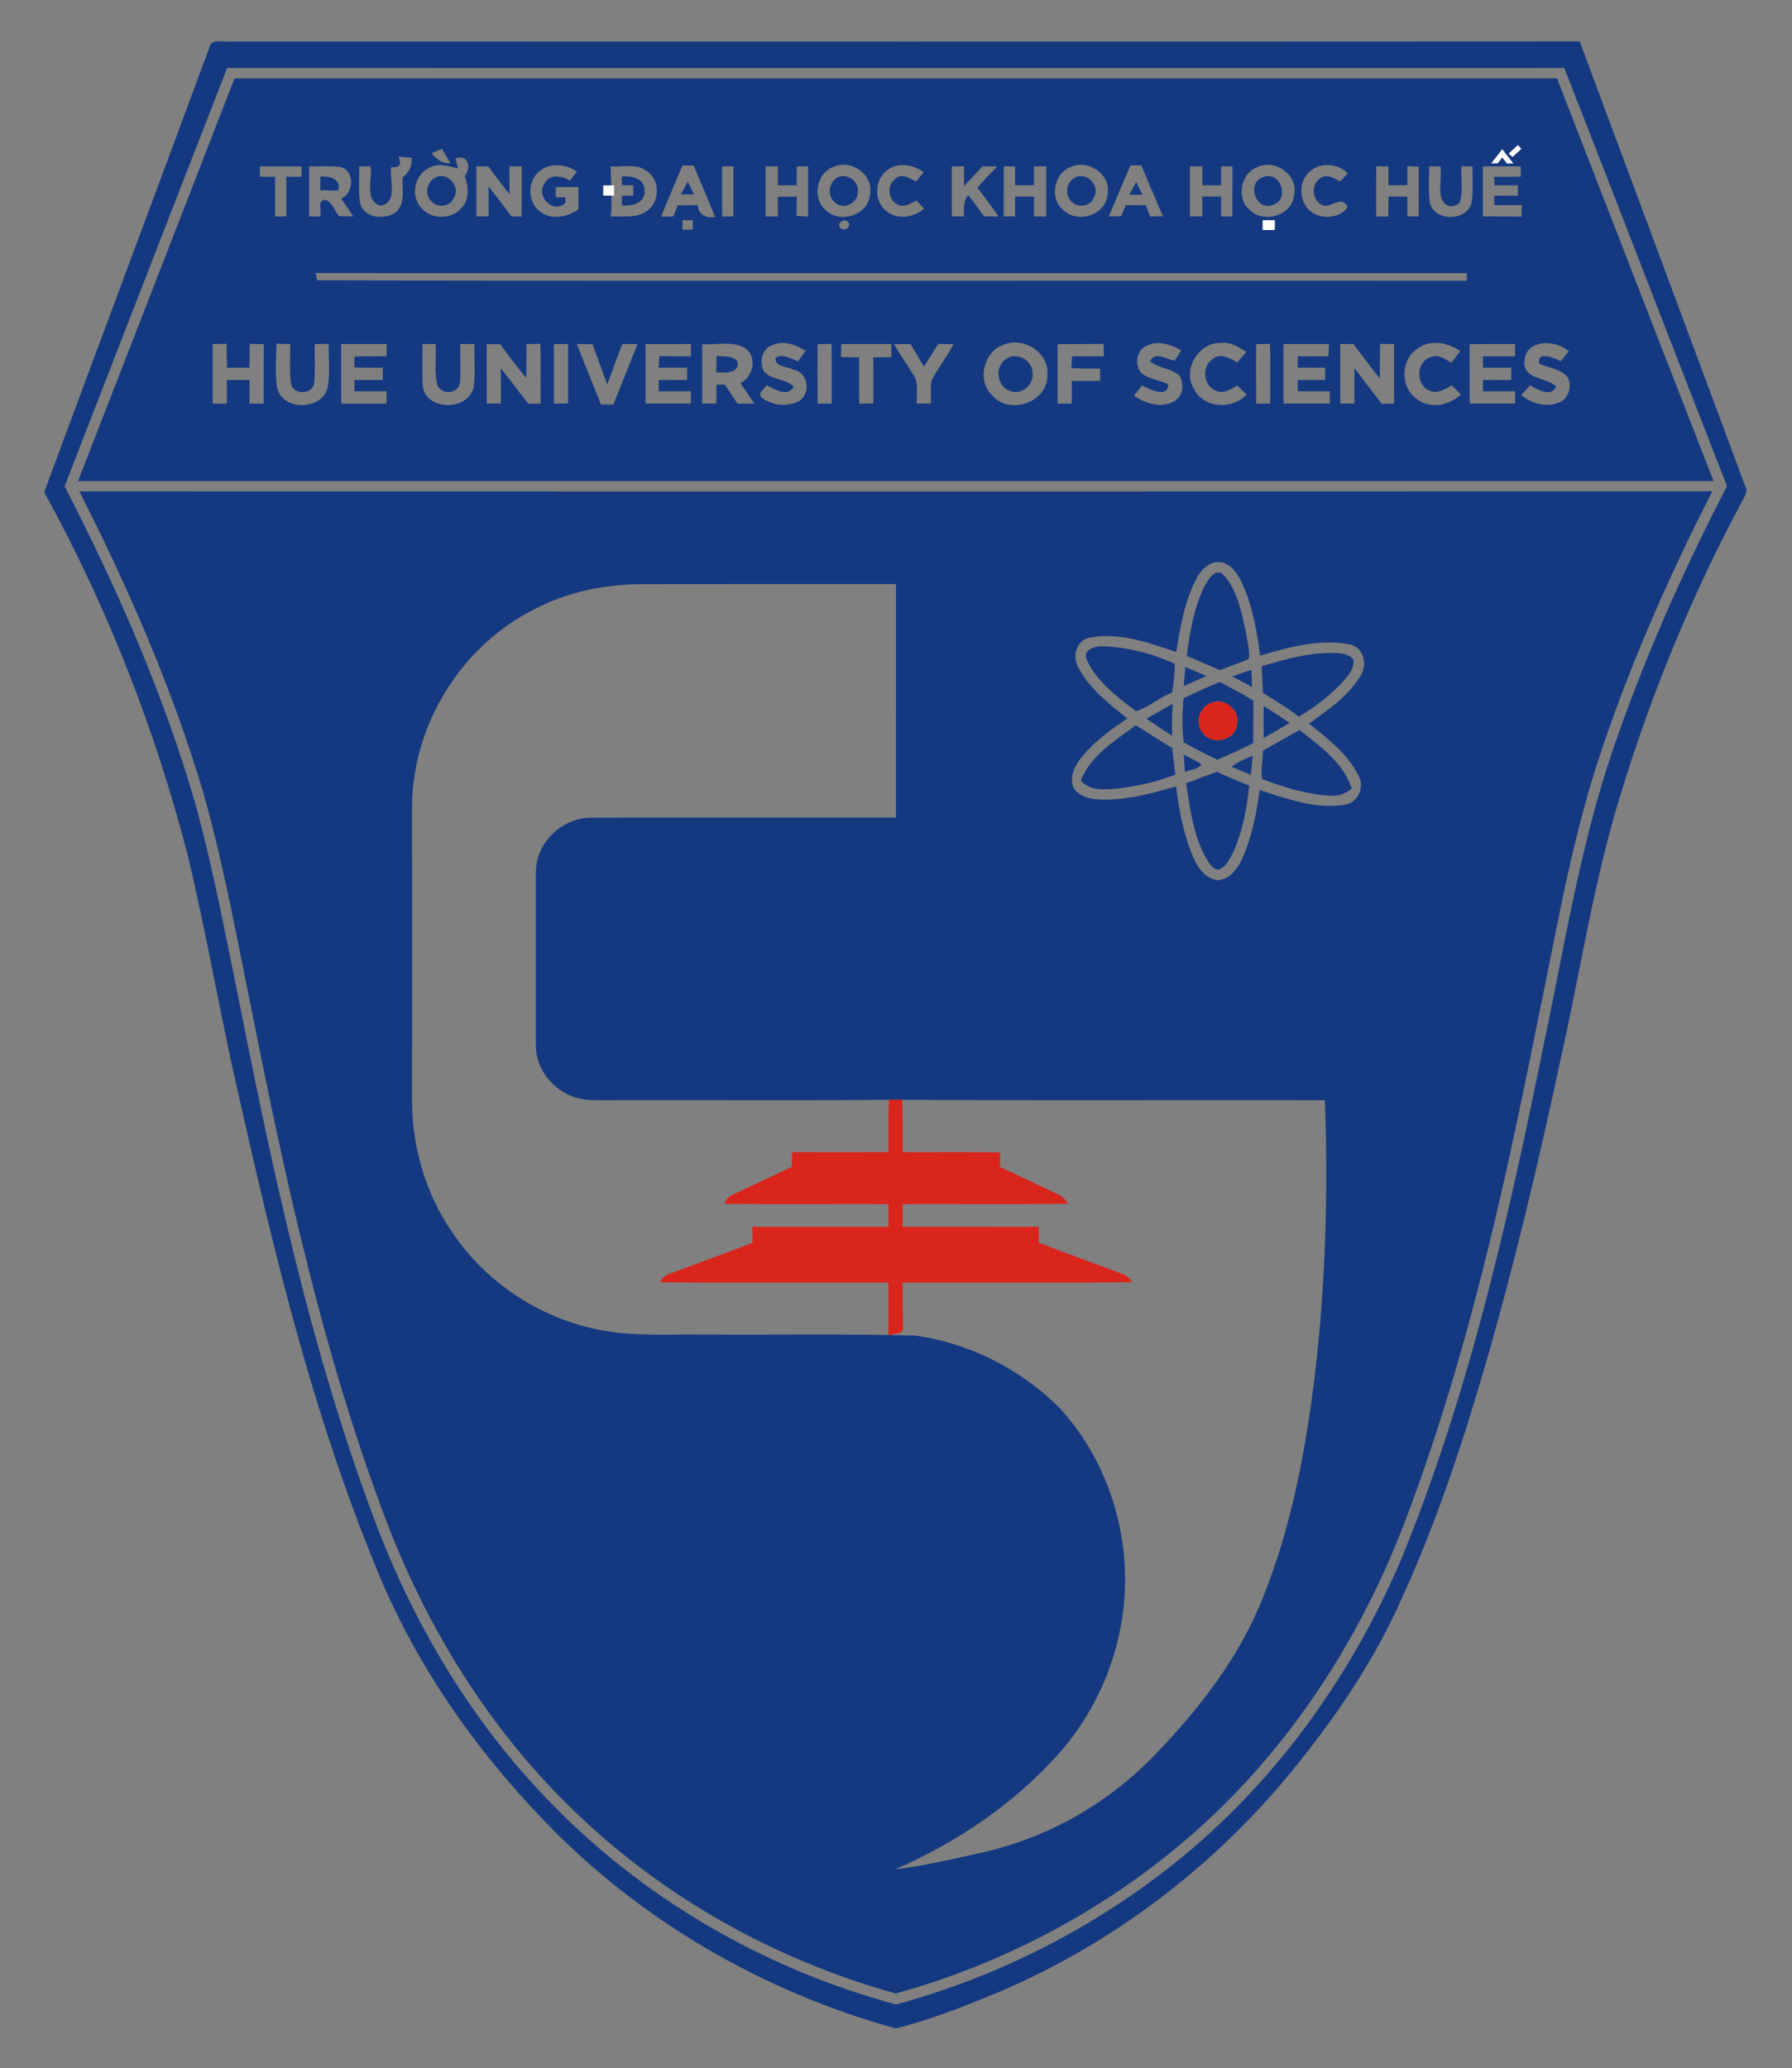 <?xml version="1.0" encoding="utf-8"?>
<!-- Generator: Adobe Illustrator 24.2.0, SVG Export Plug-In . SVG Version: 6.00 Build 0)  -->
<svg version="1.1" id="Layer_1" xmlns="http://www.w3.org/2000/svg" xmlns:xlink="http://www.w3.org/1999/xlink" x="0px" y="0px"
	 viewBox="0 0 474 547" enable-background="new 0 0 474 547" xml:space="preserve">
<rect x="0" y="0" width="474" height="547" fill="#808080" stroke="none"/>
<path fill="#143980" d="M55.33,12.74c0.42-2.83,3.75-1.44,5.67-1.76c118.94,0.02,237.89,0.05,356.84-0.02
	c14.66,39.26,29.22,78.55,43.85,117.81c0.73,1.31-0.32,2.56-0.83,3.71c-13.44,25.01-24.27,51.43-32.48,78.6
	c-6.87,22.4-10.31,45.62-15.44,68.44c-5.65,26.44-11.84,52.78-19.26,78.79c-6.41,22.19-13.56,44.26-23.26,65.26
	c-6.97,15.57-16.57,29.81-27.24,43.07c-20.88,26.18-48.2,47.19-79.04,60.29c-8.88,3.69-17.88,7.27-27.22,9.6
	c-35.09-9.7-67.79-28.61-93.01-54.97c-18.79-19.48-34.5-42.16-44.6-67.35c-16.65-40.47-26.93-83.19-36.46-125.79
	c-4.71-20.52-8.2-41.31-13.09-61.79c-8.62-33.54-21.36-66.1-38.07-96.44C26.18,91.02,40.82,51.9,55.33,12.74z M60.1,17.97
	C45.7,54.84,31.42,91.75,17.09,128.64c13.89,26.95,26.16,54.89,34.61,84.05c4.8,17.52,8.11,35.4,11.75,53.19
	c9.01,45.46,18.82,90.99,35.01,134.53c10.22,27.83,25.54,54.02,46.21,75.39c24.97,26.19,57.49,45.02,92.37,54.4
	c25.48-6.97,49.68-18.89,70.63-35.02c28.2-21.55,49.7-51.16,63.39-83.77c17.38-42.72,27.68-87.9,36.83-132.97
	c5.66-26.56,9.79-53.55,18.47-79.35c8.26-24.26,18.65-47.77,30.45-70.5c-14.44-36.84-28.58-73.79-43.05-110.61
	C295.87,18.01,177.99,18.02,60.1,17.97z"/>
<path fill="#143980" d="M62.02,20.75c116.61-0.01,233.22,0.03,349.83-0.02c13.81,35.5,27.54,71.04,41.41,106.52
	c-144.21,0-288.42-0.01-432.63,0.01C34.47,91.77,48.21,56.25,62.02,20.75z M400.06,41.11 M114.12,40.54
	c1.35,1.48,2.83,2.88,5.05,2.65c-0.75-1.28-1.51-2.56-2.28-3.83C116.2,39.65,114.81,40.25,114.12,40.54z M105.39,41.41
	c0.91,1.87,0.4,3.06-1.9,2.81c-0.6,3.29,1.92,9.32-2.77,10.18C96.25,53.26,98.58,47.3,98,44c-0.75,0-2.24,0-2.99,0
	c0.04,3.15-0.22,6.32,0.18,9.44c0.72,4.21,6.51,4.9,9.48,2.7c2.69-2.27,1.61-6.14,1.84-9.21c1.67-1.28,2.61-3.07,2.33-5.21
	C107.69,41.62,106.54,41.51,105.39,41.41z M120.49,41.87c0.17,0.67,0.5,2.01,0.67,2.68c-2.56-0.65-5.58-1.58-7.98,0.03
	c-3.7,1.96-4.58,7.55-1.64,10.54c2.74,3.12,8.26,2.95,10.77-0.38c1.95-2.31,1.58-5.55,0.61-8.21
	C124.69,44.39,123.96,40.76,120.49,41.87z M142.75,45.23c-3.46,2.65-3.26,8.74,0.5,11.02c2.97,2.02,6.97,1.05,9.75-0.87
	c-0.01-1.96,0-3.92,0-5.88c-2,0-4.01,0-6.01,0c0.01,0.67,0.03,2.01,0.04,2.68c0.62,0.04,1.886-0.044,2.516-0.004l0.032,1.452
	c-3.02,3.11-7.998-1.578-5.528-5.108c1.32-2.64,4.65-2,6.74-0.75c0.45-0.6,1.35-1.79,1.8-2.39C149.75,43.35,145.57,43,142.75,45.23z
	 M180.53,43.77c-1.88,4.51-3.87,8.98-5.67,13.52c0.81-0.01,2.43-0.03,3.24-0.04c0.38-0.98,0.76-1.96,1.14-2.94
	c1.75-0.03,3.5-0.05,5.26-0.06c0.35,2.61,2.23,3.49,4.65,3.14c-1.81-4.57-3.82-9.05-5.67-13.6
	C182.49,43.78,181.51,43.77,180.53,43.77z M202.5,44.01c0,4.41,0,8.82,0,13.23c1.08,0.01,2.17,0.01,3.26,0.02
	c-0.01-1.73-0.02-3.46-0.03-5.19c1.67-0.04,3.35-0.07,5.03-0.1c-0.02,1.71-0.04,3.42-0.07,5.13c1.02,0.07,2.03,0.14,3.05,0.21
	c0.02-4.44,0.02-8.88,0-13.32c-1,0-2,0.01-2.99,0.02c0,1.66-0.01,3.33-0.01,4.99c-1.66,0-3.32,0-4.98-0.01
	c-0.01-1.67-0.01-3.33-0.02-5C204.66,43.99,203.58,44,202.5,44.01z M220.52,44.11c-4.76,1.7-5.82,8.72-1.8,11.73
	c3.83,3.35,10.92,0.93,11.4-4.31C231.19,46.3,225.25,42.02,220.52,44.11z M234.63,45.07c-3.66,2.67-3.46,9.04,0.56,11.27
	c2.92,1.8,6.71,1,9.24-1.15c-0.68-0.73-1.36-1.45-2.04-2.17c-1.58,0.95-3.84,2.19-5.51,0.73c-2.13-1.5-2.15-4.99-0.01-6.48
	c1.62-1.56,3.85-0.04,5.46,0.74c0.67-0.82,1.35-1.65,2.03-2.48C241.56,43.56,237.47,42.76,234.63,45.07z M265.5,44
	c-0.01,4.41,0,8.82-0.01,13.24c1,0,2,0.01,3.01,0.01c0-1.75,0-3.5,0-5.25c1.66,0,3.33,0,5,0c-0.01,1.75,0,3.49,0,5.24
	c1.08,0.01,2.16,0.01,3.25,0.02c0.01-4.42,0.01-8.84,0-13.27C275.66,44,274.58,44,273.5,44c0,1.67-0.01,3.33,0,4.99
	c-1.67,0-3.33,0-5,0c0-1.66,0-3.33,0-4.99C267.49,44,266.5,44,265.5,44z M283.46,44.06c-4.83,1.6-6.06,8.83-1.85,11.79
	c3.81,3.33,10.87,0.89,11.33-4.3C294.07,46.36,288.15,42.14,283.46,44.06z M299.01,43.76c-1.92,4.48-3.84,8.97-5.69,13.48
	c1.07-0.01,2.15-0.02,3.24-0.03c0.4-0.99,0.82-1.98,1.23-2.97c1.76,0.01,3.52,0.02,5.28,0.03c0.39,1,0.78,2,1.18,3.01
	c1.11-0.03,2.24-0.07,3.36-0.1c-1.96-4.47-3.82-8.99-5.76-13.47C301.14,43.72,299.72,43.75,299.01,43.76z M332.51,44.22
	c-4.5,1.74-5.58,8.54-1.75,11.49c3.85,3.54,11.17,1.12,11.57-4.29C343.32,46.15,337.19,41.94,332.51,44.22z M346.7,45.17
	c-2.71,2.07-3.2,6.24-1.45,9.08c2.18,3.87,8.67,4.21,11.19,0.56c-1.55-3.61-4.61,0.87-7.1-0.79c-2.48-1.55-2.48-5.57,0.11-7.02
	c1.69-1,3.52,0.17,5.02,0.97c0.51-0.54,1.54-1.6,2.05-2.13C354.01,43.29,349.48,42.82,346.7,45.17z M364.05,43.95
	c-0.08,4.44-0.05,8.87-0.04,13.31c0.8,0,2.4,0.01,3.19,0.01c0.02-1.76,0.05-3.52,0.08-5.28c1.65,0.01,3.31,0.03,4.97,0.04
	c0,1.74-0.01,3.48,0,5.22c0.75,0,2.25,0,3,0c0-4.39-0.01-8.78,0.02-13.17c-1.01-0.04-2.01-0.08-3.01-0.12
	c-0.01,1.68-0.02,3.35-0.02,5.03c-1.67,0-3.33,0.01-4.98,0.01c-0.01-1.66-0.01-3.32-0.01-4.97C366.18,44,365.11,43.98,364.05,43.95z
	 M68.75,44.01c0,0.68,0,2.05,0,2.74c1.33,0,2.66,0,4,0.01c0,3.5,0,7,0.01,10.5c0.75,0,2.24-0.01,2.99-0.01c0-3.5,0-7,0-10.49
	c1.32,0,2.64,0,3.96,0c0.03-0.68,0.09-2.02,0.12-2.7C76.13,43.97,72.44,43.98,68.75,44.01z M81.75,44.01c0,4.41,0,8.83,0,13.24
	c0.73,0,2.21,0,2.94,0.01c0.52-1.34-0.89-4.03,1.14-4.45c2.04,0.46,2.6,2.9,3.81,4.35c1.27,0.04,2.54,0.07,3.81,0.1
	c-1.03-1.59-2.1-3.16-3.17-4.72c3.37-1.54,3.61-7.42-0.29-8.37C87.26,43.83,84.5,44.02,81.75,44.01z M126,44c0,4.42,0,8.84,0,13.25
	c0.82,0,2.44,0,3.25-0.01c0-2.65,0-5.3-0.02-7.95c2.03,2.63,4.06,5.27,6.05,7.93c0.67,0.02,2.02,0.06,2.69,0.08
	c0.05-4.44,0.03-8.87,0.03-13.3c-0.82,0-2.44,0-3.25,0c0,2.46,0,4.93,0.01,7.39c-1.91-2.44-3.79-4.9-5.63-7.4
	C128.35,44,126.78,44,126,44z M161.51,44.01c-0.01,1.52,0.54,10.45,0.01,13.25c3.24-0.13,6.91,0.58,9.69-1.54
	c3.4-2.37,3.39-8.17-0.1-10.46C168.37,43.12,164.69,44.26,161.51,44.01z M191,44c0,4.42-0.01,8.85,0.02,13.27
	c0.74,0,2.23-0.01,2.97-0.02C194,52.83,194,48.41,194,44C193.25,44,191.75,44,191,44z M251.75,44.01c0,4.41,0,8.82,0,13.23
	c0.79,0.01,2.38,0.02,3.17,0.02c0.11-1.93-0.21-4.07,1.19-5.64c1.45,1.83,2.84,3.71,4.2,5.61c1.28,0.02,2.57,0.04,3.85,0.06
	c-1.81-2.6-3.71-5.14-5.63-7.67c1.71-1.93,3.48-3.79,5.3-5.62c-0.99,0-2.97-0.01-3.95-0.01c-1.6,1.76-3.23,3.5-4.88,5.22
	c0-1.74,0-3.47,0-5.21C254.19,44.01,252.56,44.01,251.75,44.01z M314.75,44c0,4.42,0,8.83,0,13.25c0.81,0,2.44,0,3.25,0
	c0-1.75,0-3.5,0-5.25c1.66,0,3.32,0,4.99,0c0,1.76,0.02,3.52,0.03,5.27c0.74,0,2.23-0.01,2.97-0.02C326,52.84,326,48.42,326,44.01
	C325.25,44,323.75,44,323,44c0,1.66,0,3.33,0,5c-1.67,0-3.34,0-5,0c0-1.67-0.01-3.34,0-5C317.19,44,315.56,44,314.75,44z M378.01,44
	c0.04,3.12-0.21,6.26,0.16,9.36c0.83,5.29,9.89,5.35,11.08,0.24c0.47-3.18,0.2-6.4,0.24-9.6c-0.75,0-2.25,0-3,0
	c0.03,3.17,0.526,6.843-0.36,9.52c-0.213,0.643-1.837,1.114-2.51,1.01c-4.072-0.631-2.08-7.09-2.62-10.53
	C380.25,44,378.76,44,378.01,44z M392.24,44.01c0.01,4.42,0,8.83,0.01,13.24c3.39,0,6.79,0,10.18,0.03
	c0.03-0.76,0.07-2.27,0.09-3.03c-2.43,0-4.85,0-7.26,0c-0.01-0.62-0.02-1.87-0.02-2.49c2.08-0.01,4.17-0.01,6.26-0.01
	c0-0.69,0-2.06,0-2.75c-2.08,0-4.15,0-6.22,0c-0.02-0.56-0.05-1.67-0.06-2.23c2.34-0.01,4.68-0.02,7.03-0.03c0-0.68,0-2.05,0-2.74
	C398.91,43.99,395.58,43.99,392.24,44.01z M180.51,58.24c-0.01,0.84-0.01,1.68,0,2.52c0.91-0.01,1.82-0.01,2.74-0.02
	c0-0.83,0-1.65,0-2.48C182.33,58.25,181.42,58.25,180.51,58.24z M222.36,58.76c-1.161,1.101,0.536,2.761,1.89,1.48
	C225.412,59.14,223.706,57.484,222.36,58.76z M334,58.25c0,0.64,0,1.92,0,2.56c1.95,0.16,3.77,0.01,3.12-2.56
	C336.34,58.25,334.78,58.25,334,58.25z M83.44,72.24c0.12,0.47,0.37,1.43,0.5,1.91c101.33,0.25,202.69,0.02,304.03,0.11
	c0.01-0.5,0.03-1.5,0.04-2.01C286.49,72.23,184.96,72.27,83.44,72.24z M56.25,91.02c0,5.25-0.01,10.49,0.01,15.74
	c1.25-0.01,2.49-0.01,3.74-0.01c0-2.09,0-4.17,0-6.25c2,0,4,0,6,0c0,2.07-0.01,4.14-0.01,6.21c1.25,0.02,2.5,0.04,3.75,0.06
	c0.02-5.25,0.01-10.5,0.01-15.75c-1.23-0.03-2.46-0.05-3.69-0.07c-0.04,2.1-0.07,4.2-0.09,6.31c-1.98-0.01-3.96-0.01-5.93,0
	c-0.03-2.11-0.07-4.22-0.13-6.33C58.69,90.96,57.47,90.99,56.25,91.02z M73.12,90.9c-0.07,3.85-0.43,7.74,0.17,11.56
	c1.25,6.28,11.83,6.2,13.35,0.11c0.74-3.82,0.26-7.76,0.29-11.63c-1.23,0.03-2.46,0.05-3.68,0.08c-0.07,3.47,0.19,6.95-0.16,10.41
	c-0.54,3-5.56,3.1-6.11,0.05c-0.48-3.46-0.15-6.97-0.22-10.45C75.54,90.99,74.33,90.95,73.12,90.9z M90.26,91
	c-0.02,5.25-0.03,10.5,0,15.76c3.99-0.01,7.98-0.01,11.96-0.01c0.01-0.81,0.03-2.43,0.04-3.25c-2.84,0-5.67,0-8.51,0
	c0-0.75,0-2.25,0-3c2.5,0,5,0,7.5,0c0-0.81,0-2.43,0-3.24c-2.51,0-5.03-0.02-7.54-0.07c0.02-0.96,0.03-1.92,0.05-2.89
	c2.84-0.04,5.67-0.06,8.51-0.08c-0.01-1.07-0.02-2.15-0.03-3.22C98.25,90.99,94.25,91,90.26,91z M128.74,91.04
	c0.02,5.23,0,10.47,0.01,15.71c0.94,0,2.81,0,3.75,0c0.01-3.12,0-6.24-0.05-9.36c2.49,3.08,4.83,6.28,7.29,9.4
	c0.81-0.02,2.44-0.04,3.26-0.05c-0.02-5.27,0.06-10.53-0.07-15.8c-1.23,0.03-2.45,0.05-3.68,0.08c0.01,2.97,0.01,5.94-0.07,8.91
	c-2.42-2.89-4.67-5.91-6.93-8.92C131.08,91.01,129.91,91.02,128.74,91.04z M170.75,91.01c0,5.25-0.01,10.49,0,15.74c4,0,8,0,12,0
	c0-0.81,0-2.44,0-3.25c-2.84,0-5.67,0-8.51-0.01c0-0.75,0-2.24,0.01-2.98c2.5-0.01,5-0.01,7.5-0.01c0-0.81,0-2.44-0.01-3.25
	c-2.52,0-5.03,0-7.55-0.01c0.07-1.01,0.14-2.03,0.22-3.04c2.78,0.05,5.57,0.06,8.35,0.05c-0.01-1.09-0.02-2.17-0.02-3.25
	C178.74,91,174.74,90.99,170.75,91.01z M185.74,91.04c0.02,5.23,0,10.47,0.01,15.71c0.94,0,2.81,0,3.75,0c0-1.67,0-3.33,0-5
	c0.56,0.01,1.68,0.01,2.24,0.01c1.11,1.66,2.22,3.32,3.32,4.98c1.5,0.01,2.99,0.01,4.49,0.02c-1.24-1.81-2.47-3.63-3.7-5.44
	c3.35-1.67,4.49-6.6,1.46-9.12C193.87,90.05,189.57,91.29,185.74,91.04z M204.47,91.21c-2.88,0.86-3.79,4.61-2.37,7.05
	c2.03,2.38,5.77,1.78,7.86,4.06c-1.74,2.89-5.08,0.58-7.2-0.45c-0.44,0.96-2.55,2.14-1.33,3.24c2.78,2.23,7.01,2.62,10.12,0.89
	c2.96-2.17,2.21-7.56-1.64-8.19c-1.57-1-5.04-0.6-4.76-3.14c1.96-1.25,4.09,0.25,5.97,0.89c0.67-0.93,1.33-1.86,1.99-2.79
	C210.53,91.26,207.45,89.95,204.47,91.21z M216.25,91.01c0,5.25-0.02,10.5,0.01,15.75c1.24-0.01,2.49-0.01,3.74-0.02
	c-0.02-5.26,0.04-10.52-0.05-15.78C218.72,90.98,217.48,90.99,216.25,91.01z M222.52,91c-0.02,1.14-0.05,2.29-0.07,3.44
	c1.6,0.03,3.19,0.06,4.8,0.09c-0.01,4.08-0.01,8.16,0.01,12.25c1.25-0.03,2.5-0.05,3.75-0.07c-0.02-4.07-0.01-8.13-0.01-12.2
	c1.59-0.01,3.19-0.03,4.79-0.04c-0.03-1.16-0.05-2.32-0.06-3.48C231.32,91,226.92,91,222.52,91z M248.17,90.95
	c-1.25,2.02-2.51,4.04-3.8,6.03c-1.16-2-2.34-3.99-3.51-5.99c-1.48,0.01-2.95,0.02-4.42,0.04c1.63,2.69,3.4,5.29,5.06,7.97
	c1.66,2.25,0.83,5.17,1,7.75c0.94,0,2.8,0,3.74,0c0.02-2.04-0.15-4.1,0.17-6.12c1.7-3.33,4.1-6.26,5.78-9.6
	C250.85,91,249.51,90.98,248.17,90.95z M265.46,91.19c-5.2,1.79-7.1,9.17-3.23,13.16c4.31,5.53,14.63,2.39,14.79-4.76
	C277.82,93.52,270.97,88.88,265.46,91.19z M279.74,91.02c0.01,5.25,0,10.49,0.01,15.73c0.94,0,2.81,0,3.75,0c0-2,0-3.99,0-5.99
	c2.5-0.01,5-0.01,7.5-0.01c0-0.81,0-2.43,0-3.24c-2.54,0.01-5.08-0.02-7.61-0.13c0.05-1.04,0.11-2.09,0.18-3.13
	c2.81,0,5.62,0,8.44,0.01c-0.04-1.1-0.07-2.2-0.1-3.31C287.85,91.02,283.79,90.98,279.74,91.02z M303.71,91.27
	c-3.19,0.97-4.01,5.89-1.28,7.82c1.99,1.25,4.42,1.54,6.55,2.52c0.13,3.88-4.98,1.34-6.91,0.33c-0.53,0.67-1.59,2.02-2.12,2.69
	c3,2.16,7.23,3.44,10.65,1.52c2.3-1.3,2.66-4.44,1.5-6.62c-2.12-2.24-5.65-1.99-7.92-3.99c1.41-2.73,4.39-0.49,6.51-0.15
	c0.61-0.89,1.19-1.8,1.75-2.72C309.82,91.21,306.67,89.99,303.71,91.27z M315.72,102.72c2.52,5.32,10.16,5.73,14.02,1.68
	c-0.82-0.81-1.63-1.62-2.45-2.42c-1.6,0.84-3.37,2.17-5.28,1.5c-3.53-0.93-4.4-6.25-1.45-8.35c1.99-1.87,4.76-0.48,6.68,0.75
	c0.8-0.92,1.61-1.85,2.43-2.77c-1.99-1.34-4.18-2.7-6.69-2.4C317.12,90.47,312.73,97.62,315.72,102.72z M332.25,91.02
	c0,5.25-0.02,10.5,0.01,15.75c1.24-0.02,2.49-0.03,3.74-0.04c-0.03-5.26,0.06-10.52-0.06-15.78
	C334.7,90.97,333.48,90.99,332.25,91.02z M365.05,90.95c-0.06,3.08-0.06,6.15-0.06,9.23c-2.36-3.05-4.69-6.12-7.02-9.19
	c-0.87,0-2.6,0.01-3.47,0.01c0,5.25-0.01,10.5,0,15.75c0.94,0,2.81,0,3.75,0c0-3.14,0-6.27-0.01-9.4c2.4,3.15,4.8,6.31,7.22,9.44
	c1.09-0.02,2.17-0.03,3.27-0.04c0.04-5.25,0.02-10.49,0.02-15.74C367.51,90.99,366.28,90.97,365.05,90.95z M374.84,92.31
	c-4.51,2.98-4.46,10.33,0.03,13.32c3.51,2.67,8.52,1.58,11.55-1.3c-0.8-0.81-1.59-1.61-2.39-2.4c-1.76,0.97-3.88,2.38-5.93,1.37
	c-3.54-1.42-3.6-7.3-0.02-8.7c2.04-1.06,4.13,0.25,5.8,1.38c0.8-1.03,1.59-2.08,2.36-3.15C382.94,90.61,378.18,89.61,374.84,92.31z
	 M388.73,91.04c0.03,5.24,0.01,10.47,0.02,15.71c4,0,7.99,0,11.99,0c0-0.81,0.01-2.43,0.02-3.25c-2.84,0-5.68,0-8.51-0.01
	c-0.01-0.75-0.01-2.23-0.01-2.97c2.5-0.02,5.01-0.02,7.52-0.03c-0.01-0.81-0.02-2.43-0.02-3.24c-2.5,0-4.99,0-7.49,0
	c0-0.75,0-2.24,0-2.99c2.83-0.01,5.67-0.01,8.51-0.01c-0.01-1.09-0.02-2.17-0.02-3.25C396.74,91,392.73,90.97,388.73,91.04z
	 M403.24,95.47c-0.49,5.03,5.89,4.21,8.36,6.76c-1.3,3.02-4.95,0.77-6.86-0.32c-0.81,0.86-1.61,1.73-2.39,2.61
	c2.66,2.13,6.29,3.26,9.61,2.1c2.85-0.74,4.01-4.38,2.7-6.85c-1.85-2.25-5.02-2.39-7.5-3.56c-0.75-3.51,3.99-1.56,5.69-0.66
	c0.7-0.89,1.39-1.77,2.09-2.66C411.49,89.78,403.62,89.64,403.24,95.47z M111.75,91c0.08,3.81-0.19,7.62,0.11,11.42
	c1.23,6.33,11.82,6.21,13.4,0.14c0.53-3.83,0.13-7.71,0.23-11.56c-0.93,0-2.81,0-3.74,0c-0.07,3.47,0.17,6.94-0.1,10.4
	c-0.56,2.89-5.23,3.12-6.02,0.26c-0.78-3.49-0.24-7.12-0.37-10.66C114.38,91,112.63,91,111.75,91z M146.5,91c0,5.25,0,10.5,0,15.75
	c0.94,0,2.81,0,3.75,0c0-5.25,0-10.5,0-15.75C149.31,91,147.44,91,146.5,91z M152.56,90.97c2.11,5.35,4.25,10.69,6.4,16.03
	c0.82,0,2.45,0.01,3.27,0.01c2.15-5.32,4.28-10.65,6.4-15.98c-1-0.01-3.02-0.04-4.02-0.06c-1.36,3.56-2.66,7.14-3.98,10.72
	c-1.29-3.54-2.64-7.06-3.88-10.62C155.35,91.03,153.95,91,152.56,90.97z M339.5,91c0,5.25-0.01,10.5,0,15.75c4.08,0,8.16,0,12.24,0
	c0.01-0.81,0.01-2.44,0.01-3.25c-2.84,0-5.66,0-8.49-0.01c-0.01-0.74-0.03-2.22-0.04-2.96c2.42-0.03,4.85-0.03,7.28-0.04
	c0-0.81,0-2.43,0-3.24c-2.42,0-4.84,0-7.25-0.01c0-0.75,0-2.24,0.01-2.99c2.71,0,5.42,0,8.13,0.05c0.04-0.82,0.11-2.47,0.15-3.3
	C347.52,91,343.51,91,339.5,91z"/>
<path fill="#143980" d="M84.75,46.7c2.31-0.15,5.495,0.51,4.735,3.63c-1.58,0.23-3.145-0.16-4.735,0
	C84.75,49.12,84.75,47.91,84.75,46.7z"/>
<path fill="#143980" d="M115.37,46.86c3.12-1.44,6.58,2.67,4.65,5.53c-0.92,2.25-4.27,2.73-5.84,0.91
	C112.16,51.48,112.89,47.88,115.37,46.86z"/>
<path fill="#143980" d="M164.47,46.68c2.55-0.21,6.17,0.49,6.02,3.79c0.19,3.28-3.4,4.14-5.98,3.86c-0.01-0.64-0.02-1.91-0.03-2.55
	c0.76-0.01,2.26-0.04,3.02-0.05c0-0.68,0-2.04,0-2.72c-0.74-0.01-2.23-0.02-2.98-0.02C164.51,48.41,164.48,47.26,164.47,46.68z"/>
<path fill="#143980" d="M221.34,47.03c2.49-1.45,5.72,0.71,5.57,3.49c0.29,2.95-3.56,5.15-5.88,3.19
	C218.8,52.06,219.06,48.5,221.34,47.03z"/>
<path fill="#143980" d="M284.41,46.94c3.05-1.57,6.57,2.15,5.03,5.11c-0.84,2.55-4.45,3.17-6.14,1.15
	C281.54,51.38,282.12,48.03,284.41,46.94z"/>
<path fill="#143980" d="M334.26,46.8c4.5-1.66,6.95,5.86,2.5,7.36C332.15,56.19,329.5,48.09,334.26,46.8z"/>
<path fill="#143980" d="M189.53,94.16c1.78,0.25,4.06-0.17,5.4,1.25c1.08,3.5-3.29,3.19-5.48,3.06
	C189.47,97.03,189.5,95.59,189.53,94.16z"/>
<path fill="#143980" d="M266.32,94.83c2.75-1.79,6.66,0.46,6.8,3.65c0.54,3.18-3.01,6.23-6.05,4.89
	C263.51,102.18,263.04,96.64,266.32,94.83z"/>
<path fill="#143980" d="M20.99,129.98c143.97,0.03,287.95,0.05,431.92-0.01c-11.85,23.19-22.35,47.14-30.42,71.93
	c-7.26,22.43-11.03,45.76-15.89,68.77c-8.96,44.99-18.97,90.01-35.42,132.94c-12.37,32.02-32.01,61.53-58.34,83.73
	c-22,18.61-48.16,32.28-75.91,39.95c-31.53-8.77-61.12-25.16-84.7-47.94c-22.59-21.58-39.39-48.77-50.37-77.91
	C85.58,358.3,75.7,313.12,66.73,268c-4.03-19.48-7.5-39.12-12.94-58.27C45.59,182.12,34.01,155.63,20.99,129.98z M316.81,152.44
	c-3.47,6.11-4.56,13.19-5.68,20.02c-7.35-2.5-15.2-5.31-23.03-3.78c-3.38,0.77-4.54,4.94-2.92,7.77c2.9,5.69,8.14,9.71,13.04,13.6
	c-4.29,2.83-8.51,5.92-11.84,9.87c-1.9,2.35-3.79,5.5-2.35,8.56c1.43,2.3,4.39,2.86,6.89,3.01c6.87,0.23,13.61-1.56,20.14-3.5
	c0.82,6.34,1.99,12.72,4.51,18.63c1.17,2.8,3.16,5.72,6.42,6.2c3.23-0.12,5.36-3.02,6.58-5.7c2.56-5.73,3.81-11.96,4.6-18.16
	c7.18,2.3,14.7,5.12,22.34,3.93c3.68-0.41,5.59-4.72,3.77-7.85c-2.88-5.71-8.14-9.74-13.04-13.64c5.09-3.69,10.61-7.35,13.79-12.93
	c1.73-2.95,0.56-7.38-3.11-8.02c-7.95-1.53-16.01,0.73-23.6,2.97c-0.79-5.92-1.79-11.86-4.01-17.43c-1.15-2.7-2.5-5.8-5.37-7.01
	C321,147.82,318.19,149.99,316.81,152.44z M141.57,161.04c-19.83,9.78-32.97,31.39-32.58,53.5c0.02,25.66,0.01,51.31,0,76.96
	c0.07,12.19,3.69,24.4,10.62,34.45c8.77,13.1,22.84,22.48,38.27,25.67c9.23,1.96,18.72,1.25,28.08,1.38
	c18.66,0.09,37.33-0.22,55.99,0.25c14.33,1.95,27.96,8.83,38.19,19.04c11.93,12.87,18.12,30.71,17.39,48.19
	c-0.59,15.84-6.87,31.35-17.36,43.23c-11.87,13.38-27.06,23.64-43.41,30.73c7.83-0.91,15.52-2.78,23.21-4.48
	c17.34-3.91,33.31-13.07,45.6-25.88c11.69-12.17,22.36-25.82,28.54-41.67c7.49-18.62,11.19-38.5,13.65-58.34
	c2.88-24.23,3.57-48.69,2.69-73.06c-37.26-0.09-74.53,0.13-111.78-0.12c-1.18-0.01-2.34-0.02-3.51-0.01
	c-24.74,0.29-49.49,0.02-74.23,0.13c-2.94,0-5.96,0.13-8.81-0.74c-5.81-1.87-10.44-7.51-10.37-13.73c0-15.35,0-30.7,0-46.05
	c0.04-7.55,6.83-14.05,14.3-14.2c26.98-0.09,53.96-0.02,80.94-0.03c0.02-20.59,0-41.17,0.01-61.76
	c-22.34,0.01-44.69-0.03-67.03,0.02C160.17,154.53,150.29,156.47,141.57,161.04z"/>
<path fill="#143980" d="M318.57,155.11c1.05-1.59,2.14-4.24,4.5-3.58c4.29,4.14,5.3,10.38,6.52,15.97c0.25,2.24,1.18,4.58,0.69,6.82
	c-2.48,1.09-5.06,1.9-7.55,2.95c-2.96-1.23-5.88-2.55-8.83-3.79C314.72,167.22,315.79,160.84,318.57,155.11z"/>
<path fill="#143980" d="M287.41,174.42c-1.08-2.75,2.54-3.64,4.55-3.46c6.45,0.26,12.93,1.94,18.77,4.61
	c0.03,2.55-0.29,5.09-0.71,7.61c-3.33,1.31-6.17,3.85-9.5,4.96C295.5,184.36,290.06,180.28,287.41,174.42z"/>
<path fill="#143980" d="M333.71,176.24c6.59-2.01,13.41-3.9,20.37-3.47c1.4,0.15,3.09,0.48,3.94,1.74c0.29,2.69-1.89,4.66-3.46,6.54
	c-3.28,3.3-7.01,6.17-11.03,8.5c-2.99-2.34-6.28-4.24-9.48-6.27C333.97,180.93,333.84,178.58,333.71,176.24z"/>
<path fill="#143980" d="M313.53,176.42c1.87,0.79,3.73,1.59,5.59,2.4c-2.01,0.86-4,1.75-5.99,2.66
	C313.25,179.79,313.39,178.11,313.53,176.42z"/>
<path fill="#143980" d="M325.9,178.91c1.69-0.57,3.38-1.15,5.07-1.73c0.11,1.51,0.18,3.02,0.22,4.53
	C329.42,180.78,327.66,179.83,325.9,178.91z"/>
<path fill="#143980" d="M313.06,184.68c3.18-1.49,6.34-3.01,9.6-4.29c2.97,1.59,5.98,3.14,8.87,4.9c-0.05,3.75-0.03,7.5-0.04,11.26
	c-3.11,1.56-6.26,3.04-9.48,4.38c-3.05-1.39-6-2.96-8.94-4.57C312.65,192.48,312.68,188.56,313.06,184.68z M320.37,185.92
	c-3.25,1.05-4.41,5.7-2.03,8.16c2.53,3.23,8.55,1.62,8.89-2.56C327.99,187.83,323.87,184.37,320.37,185.92z"/>
<path fill="#143980" d="M303.21,190.1c2.34-1.31,4.68-2.62,7-3.96c-0.24,2.82-0.26,5.65-0.16,8.48
	C307.74,193.15,305.46,191.65,303.21,190.1z"/>
<path fill="#143980" d="M334.23,186.72c2.32,1.47,4.63,2.95,6.89,4.51c-2.27,1.36-4.56,2.68-6.87,3.98
	C334.25,192.38,334.25,189.55,334.23,186.72z"/>
<path fill="#143980" d="M285.88,206.45c2.61-6.68,9.04-10.51,14.53-14.6c3.26,1.93,6.36,4.11,9.66,5.99
	c0.27,2.35,0.49,4.7,0.81,7.04c-5.1,2.03-10.54,3.15-15.98,3.77C291.78,208.9,288.1,209.08,285.88,206.45z"/>
<path fill="#143980" d="M334.06,198.55c3.22-1.84,6.46-3.64,9.69-5.46c5.37,4.28,11.63,8.61,13.77,15.48
	c-1.52,1.33-3.45,2.08-5.49,1.91c-6.25-0.32-12.33-2.18-18.14-4.4C333.36,203.67,334.1,201.05,334.06,198.55z"/>
<path fill="#143980" d="M313.09,199.58c1.58,0.83,3.19,1.62,4.72,2.56c-0.77,1.45-3,1.35-4.37,2.09
	C313.32,202.68,313.2,201.13,313.09,199.58z"/>
<path fill="#143980" d="M325.74,202.83c1.67-1.32,3.65-2.13,5.6-2.96c-0.16,1.69-0.32,3.38-0.46,5.08
	C329.16,204.25,327.44,203.55,325.74,202.83z"/>
<path fill="#143980" d="M313.73,207.2c2.7-1.08,5.42-2.1,8.17-3.04c2.8,1.29,5.64,2.52,8.53,3.61c-0.6,6.08-1.78,12.21-4.29,17.81
	c-0.97,1.74-1.96,4.07-4.13,4.49c-1.91-0.64-2.69-2.64-3.61-4.23C315.53,220.04,314.72,213.51,313.73,207.2z"/>
<g>
	<path fill="#DA251C" d="M320.37,185.92c3.5-1.55,7.62,1.91,6.86,5.6c-0.34,4.18-6.36,5.79-8.89,2.56
		C315.96,191.62,317.12,186.97,320.37,185.92z"/>
	<path fill="#DA251C" d="M235.16,290.88c1.17-0.01,2.33,0,3.51,0.01c0.12,4.62,0.09,9.23,0.08,13.85
		c8.59,0.04,17.18-0.06,25.77,0.06c0,1.29,0.01,2.59,0.02,3.89c5.05,2.39,10.13,4.75,15.19,7.15c1.23,0.46,2.06,1.49,2.8,2.54
		c-14.59,0.28-29.18,0.04-43.78,0.12c0,2,0,3.99,0,5.99c12.01,0.02,24.01-0.01,36.01,0.02c-0.01,1.39-0.01,2.78-0.02,4.18
		c7.21,2.78,14.47,5.4,21.71,8.11c1.28,0.38,2.32,1.23,3.07,2.33c-20.25,0.29-40.51,0.04-60.76,0.13
		c-0.05,4.19,0.02,8.39,0.12,12.59c-0.23,0.19-0.69,0.58-0.92,0.77c-0.74,0.12-2.23,0.37-2.97,0.5c0.01-4.63,0.01-9.25,0.01-13.86
		c-20.17-0.07-40.33,0.12-60.49-0.1c0.6-1.08,1.46-1.96,2.69-2.27c7.28-2.72,14.59-5.37,21.84-8.18c-0.02-1.41-0.04-2.81-0.05-4.21
		c12-0.01,24.01,0,36.01,0c0-2,0-4,0-6c-14.49-0.06-28.99,0.12-43.48-0.09c0.55-1.23,1.51-2.18,2.78-2.65
		c5.06-2.35,10.1-4.77,15.15-7.13c0.03-1.3,0.06-2.6,0.1-3.89c8.48,0.02,16.97,0,25.45,0C234.99,300.12,234.92,295.5,235.16,290.88z
		"/>
</g>
<rect x="159.56" y="49.039" fill="#FFFFFF" width="2.869" height="2.691"/>
<polygon fill="#143980" points="180.072,51.424 183.582,51.424 181.948,48.056 181.948,48.056 "/>
<polygon fill="#143980" points="298.675,51.495 302.186,51.495 300.552,48.126 300.552,48.126 "/>
<rect x="334" y="58.25" fill="#FFFFFF" width="3.195" height="2.604"/>
<g>
	<polygon fill="#FFFFFF" points="396.583,40.661 398.621,43.258 400.312,43.258 397.393,39.538 	"/>
	<polygon fill="#FFFFFF" points="398.177,40.605 396.139,43.202 394.448,43.202 397.367,39.482 	"/>
</g>
<polygon fill="#FFFFFF" points="402.406,39.383 400.073,41.534 399.058,40.617 401.508,38.359 "/>
</svg>
